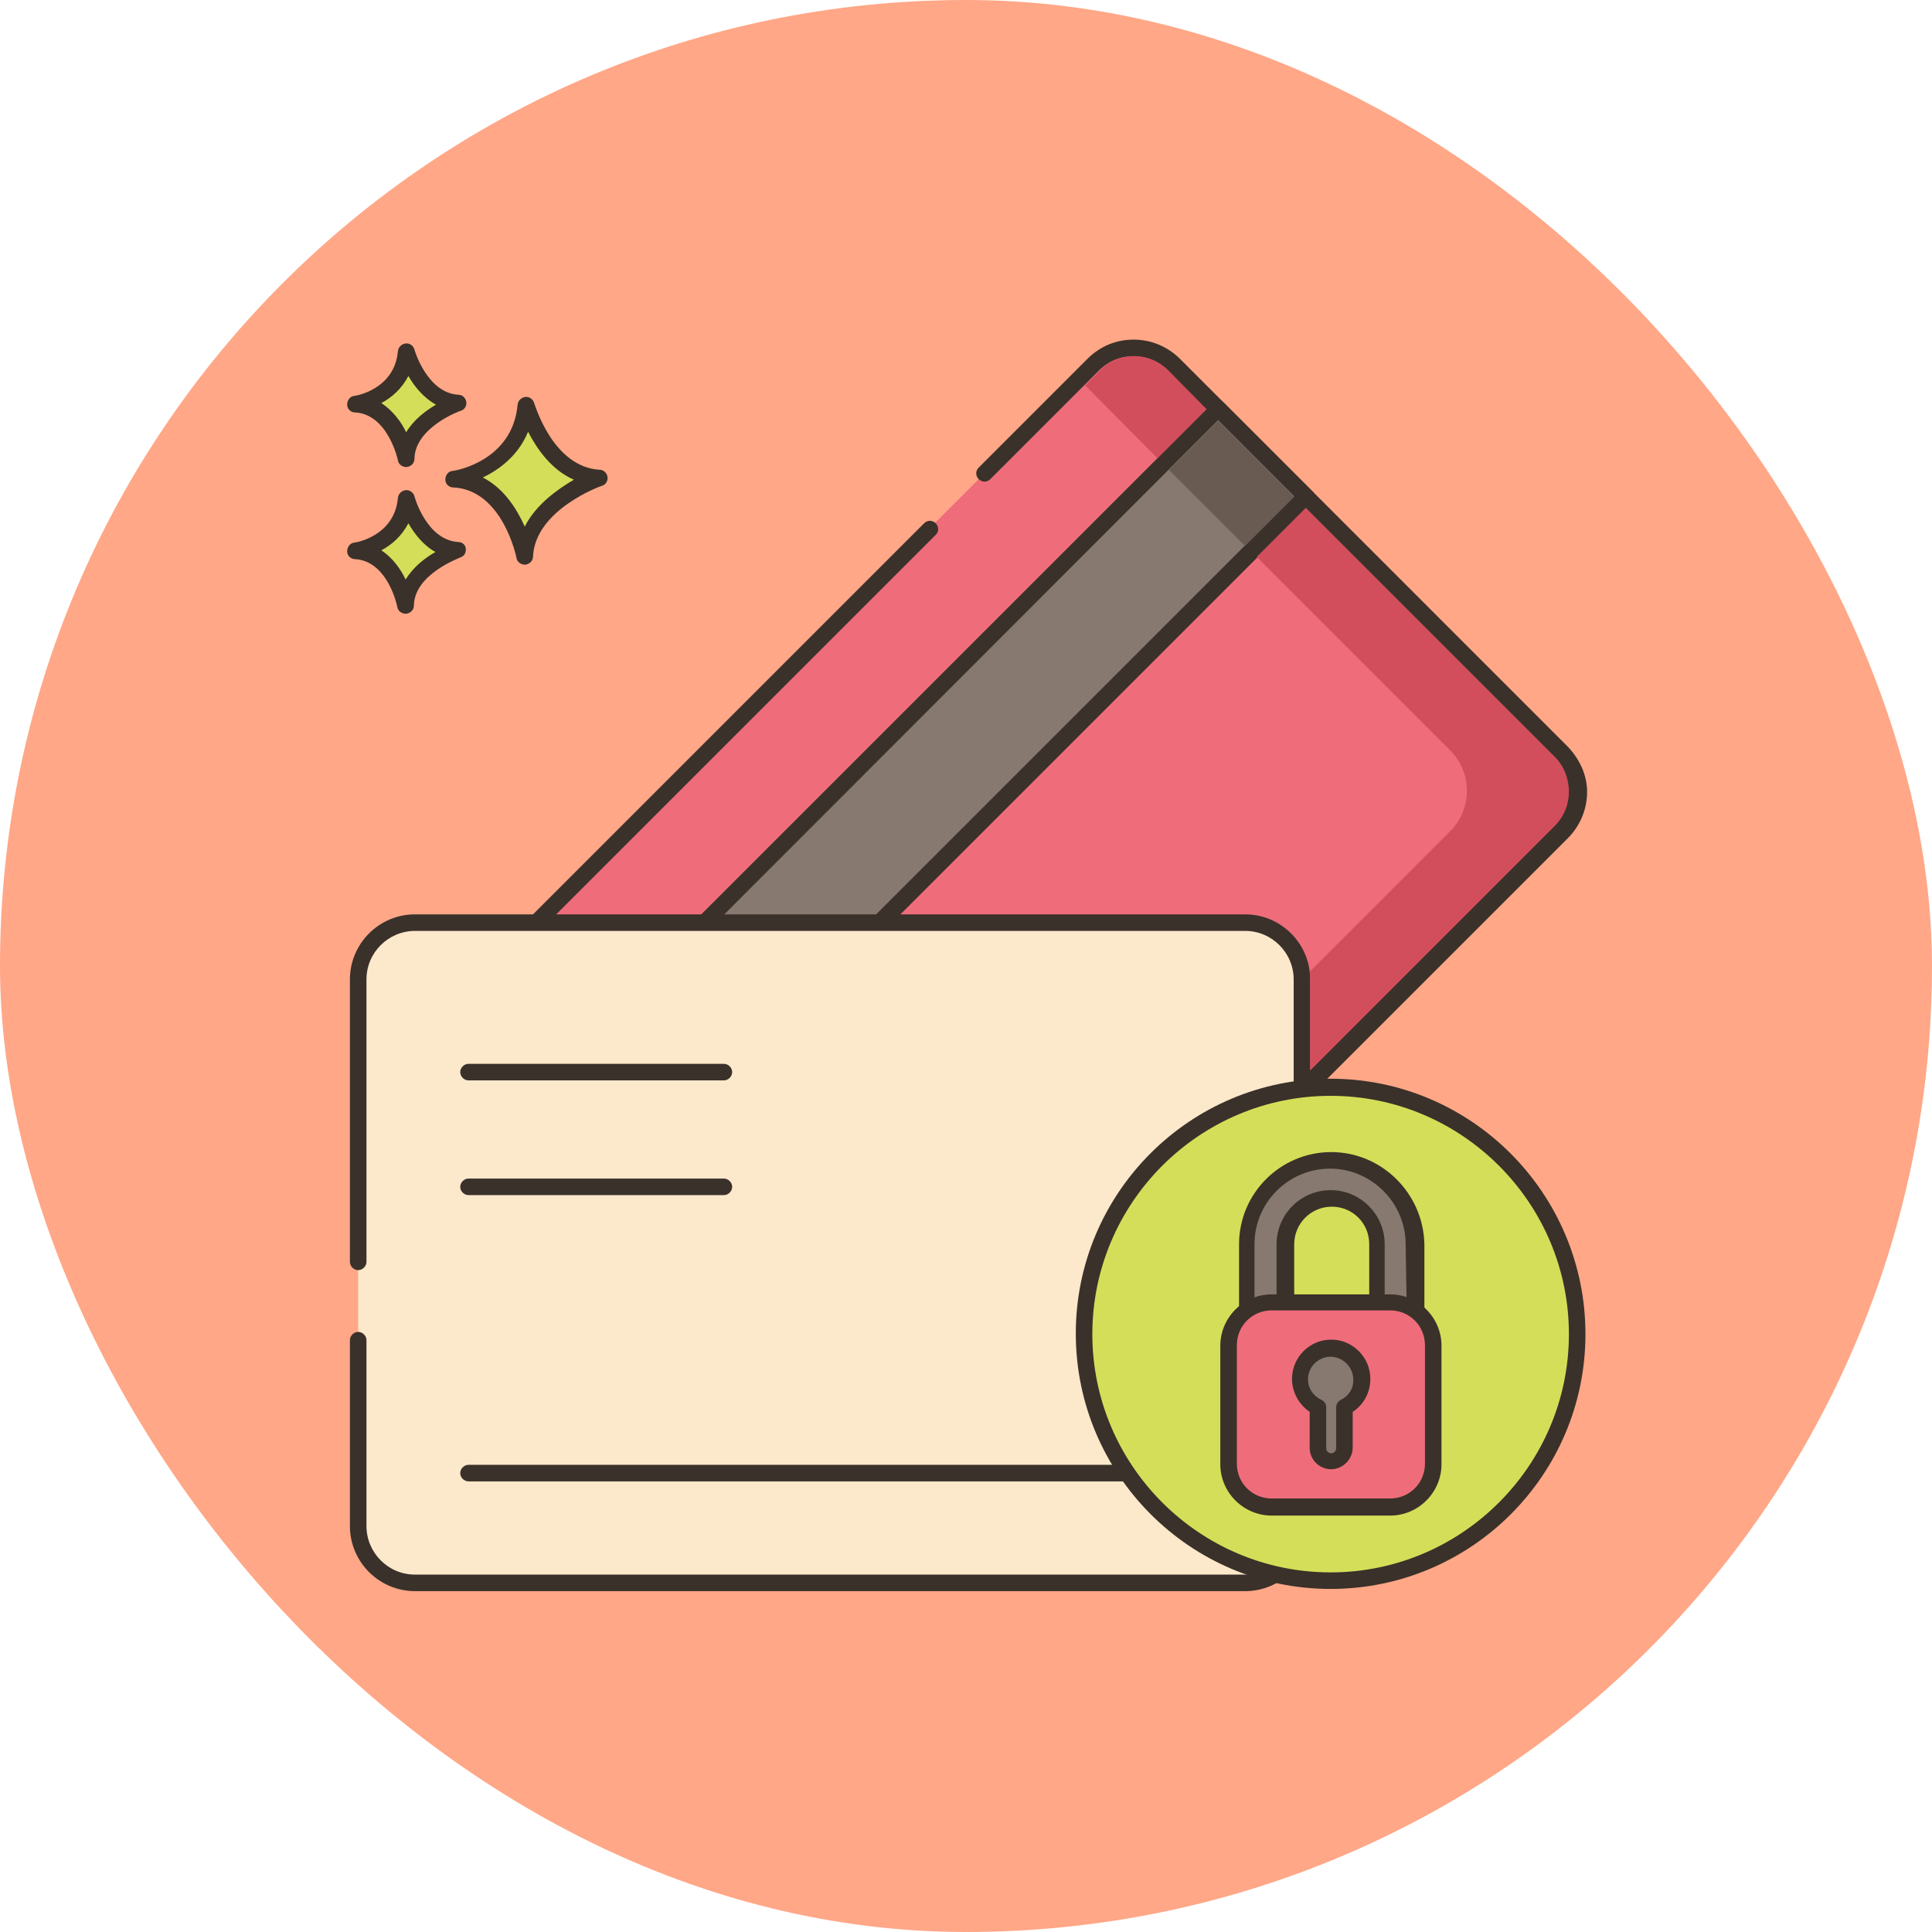 <svg width="176" height="176" viewBox="0 0 176 176" fill="none" xmlns="http://www.w3.org/2000/svg">
<rect width="176" height="176" rx="88" fill="#FF4400" fill-opacity="0.47"/>
<path d="M142.169 68.422L106.946 33.199C104.936 31.189 101.62 31.189 99.61 33.199L89.711 43.097L84.686 48.122L46.197 86.612C44.187 88.622 44.187 91.938 46.197 93.948L81.42 129.171C83.43 131.181 86.746 131.181 88.756 129.171L142.22 75.708C144.179 73.748 144.179 70.432 142.169 68.422Z" fill="#EF6D7A"/>
<path d="M142.722 67.92L107.499 32.696C106.393 31.591 104.886 30.938 103.278 30.938C101.67 30.938 100.213 31.541 99.057 32.696L89.158 42.595C88.857 42.896 88.857 43.349 89.158 43.65C89.46 43.952 89.912 43.952 90.214 43.65L100.112 33.751C100.967 32.897 102.072 32.445 103.228 32.445C104.383 32.445 105.539 32.897 106.343 33.751L141.566 68.975C142.421 69.829 142.873 70.934 142.873 72.09C142.873 73.246 142.421 74.401 141.566 75.206L88.204 128.669C87.35 129.523 86.244 129.975 85.088 129.975C83.882 129.975 82.777 129.523 81.973 128.669L46.749 93.445C45.895 92.591 45.443 91.486 45.443 90.33C45.443 89.174 45.895 88.019 46.749 87.215L85.239 48.725C85.541 48.424 85.541 47.971 85.239 47.67C84.938 47.368 84.485 47.368 84.184 47.67L45.694 86.159C44.589 87.265 43.936 88.772 43.936 90.38C43.936 91.988 44.539 93.445 45.694 94.601L80.918 129.824C82.023 130.93 83.531 131.583 85.139 131.583C86.746 131.583 88.204 130.98 89.359 129.824L142.823 76.361C143.928 75.256 144.581 73.748 144.581 72.14C144.581 70.532 143.828 69.025 142.722 67.92Z" fill="#3A312A"/>
<path d="M110.956 37.231L50.165 98.023L58.159 106.018L118.951 45.226L110.956 37.231Z" fill="#87796F"/>
<path d="M119.508 44.705L111.518 36.716C111.217 36.414 110.765 36.414 110.463 36.716L49.664 97.515C49.362 97.817 49.362 98.269 49.664 98.571L57.653 106.56C57.804 106.711 58.005 106.761 58.206 106.761C58.407 106.761 58.608 106.66 58.759 106.56L119.558 45.761C119.709 45.61 119.759 45.409 119.759 45.208C119.759 45.007 119.659 44.806 119.508 44.705ZM58.156 104.952L51.272 98.018L110.966 38.274L117.9 45.208L58.156 104.952Z" fill="#3A312A"/>
<path d="M113.428 84.049H37.806C34.941 84.049 32.63 86.361 32.63 89.225V114.951V122.086V139.02C32.63 141.884 34.941 144.195 37.806 144.195H113.428C116.292 144.195 118.603 141.884 118.603 139.02V89.225C118.603 86.361 116.292 84.049 113.428 84.049Z" fill="#FCE8CB"/>
<path d="M113.428 83.295H37.805C34.539 83.295 31.876 85.959 31.876 89.225V114.951C31.876 115.353 32.228 115.705 32.63 115.705C33.032 115.705 33.384 115.353 33.384 114.951V89.225C33.384 86.762 35.394 84.803 37.805 84.803H113.428C115.89 84.803 117.85 86.813 117.85 89.225V139.02C117.85 141.482 115.84 143.442 113.428 143.442H37.805C35.343 143.442 33.384 141.432 33.384 139.02V122.086C33.384 121.684 33.032 121.333 32.63 121.333C32.228 121.333 31.876 121.684 31.876 122.086V139.02C31.876 142.286 34.539 144.949 37.805 144.949H113.428C116.694 144.949 119.357 142.286 119.357 139.02V89.225C119.357 85.959 116.694 83.295 113.428 83.295Z" fill="#3A312A"/>
<path d="M47.955 36.867C47.453 42.695 41.423 43.6 41.423 43.6C46.599 43.851 47.905 50.685 47.905 50.685C48.006 45.811 54.588 43.55 54.588 43.55C49.664 43.248 47.955 36.867 47.955 36.867Z" fill="#D5DE58"/>
<path d="M54.638 42.796C50.317 42.545 48.709 36.766 48.659 36.716C48.558 36.364 48.207 36.113 47.855 36.163C47.503 36.214 47.202 36.465 47.151 36.867C46.699 41.992 41.474 42.896 41.222 42.896C40.82 42.947 40.569 43.298 40.569 43.7C40.569 44.102 40.921 44.404 41.273 44.404C45.795 44.605 47.051 50.785 47.051 50.836C47.101 51.187 47.453 51.438 47.805 51.438H47.855C48.257 51.388 48.558 51.087 48.558 50.685C48.759 46.414 54.789 44.253 54.839 44.253C55.191 44.153 55.392 43.801 55.342 43.449C55.292 43.097 54.99 42.796 54.638 42.796ZM47.805 47.971C47.101 46.414 45.946 44.504 43.986 43.499C45.443 42.796 47.202 41.54 48.106 39.329C48.91 40.886 50.217 42.796 52.277 43.7C50.82 44.555 48.81 45.962 47.805 47.971Z" fill="#3A312A"/>
<path d="M37.052 45.409C36.7 49.529 32.429 50.182 32.429 50.182C36.097 50.333 37.002 55.157 37.002 55.157C37.102 51.74 41.725 50.132 41.725 50.132C38.258 49.931 37.052 45.409 37.052 45.409Z" fill="#D5DE58"/>
<path d="M41.775 49.378C38.861 49.228 37.755 45.258 37.755 45.208C37.655 44.856 37.303 44.605 36.951 44.655C36.599 44.705 36.298 44.956 36.248 45.358C35.946 48.826 32.429 49.429 32.278 49.429C31.876 49.479 31.625 49.831 31.625 50.233C31.625 50.635 31.977 50.936 32.328 50.936C35.343 51.087 36.197 55.257 36.197 55.307C36.248 55.659 36.599 55.91 36.951 55.91H37.002C37.404 55.86 37.705 55.559 37.705 55.157C37.755 52.293 41.876 50.836 41.926 50.785C42.278 50.685 42.478 50.333 42.428 49.981C42.428 49.68 42.127 49.378 41.775 49.378ZM36.951 52.795C36.499 51.84 35.795 50.836 34.74 50.132C35.695 49.63 36.599 48.826 37.203 47.67C37.755 48.625 38.559 49.68 39.665 50.283C38.71 50.836 37.655 51.639 36.951 52.795Z" fill="#3A312A"/>
<path d="M37.001 32.043C36.65 36.163 32.379 36.816 32.379 36.816C36.047 36.967 37.001 41.791 37.001 41.791C37.052 38.374 41.725 36.716 41.725 36.716C38.258 36.515 37.001 32.043 37.001 32.043Z" fill="#D5DE58"/>
<path d="M41.775 35.962C38.911 35.812 37.755 31.892 37.755 31.842C37.655 31.49 37.303 31.239 36.951 31.289C36.599 31.34 36.298 31.591 36.248 31.993C35.946 35.46 32.429 36.063 32.278 36.063C31.876 36.113 31.625 36.465 31.625 36.867C31.625 37.269 31.977 37.57 32.328 37.57C35.343 37.721 36.248 41.892 36.248 41.942C36.298 42.293 36.65 42.545 37.002 42.545H37.052C37.454 42.494 37.755 42.193 37.755 41.791C37.805 38.927 41.926 37.419 41.976 37.419C42.328 37.319 42.529 36.967 42.478 36.615C42.428 36.264 42.127 35.962 41.775 35.962ZM37.002 39.379C36.549 38.424 35.795 37.419 34.74 36.716C35.695 36.214 36.599 35.41 37.203 34.254C37.755 35.209 38.559 36.214 39.715 36.867C38.76 37.419 37.655 38.274 37.002 39.379Z" fill="#3A312A"/>
<path d="M65.944 107.364H42.679C42.278 107.364 41.926 107.716 41.926 108.118C41.926 108.52 42.278 108.871 42.679 108.871H65.944C66.346 108.871 66.698 108.52 66.698 108.118C66.698 107.716 66.346 107.364 65.944 107.364Z" fill="#3A312A"/>
<path d="M109.006 133.442H42.679C42.278 133.442 41.926 133.794 41.926 134.196C41.926 134.598 42.278 134.95 42.679 134.95H109.006C109.408 134.95 109.76 134.598 109.76 134.196C109.76 133.794 109.408 133.442 109.006 133.442Z" fill="#3A312A"/>
<path d="M65.944 96.912H42.679C42.278 96.912 41.926 97.264 41.926 97.666C41.926 98.068 42.278 98.42 42.679 98.42H65.944C66.346 98.42 66.698 98.068 66.698 97.666C66.698 97.264 66.346 96.912 65.944 96.912Z" fill="#3A312A"/>
<path d="M121.216 143.944C133.621 143.944 143.677 133.888 143.677 121.483C143.677 109.079 133.621 99.023 121.216 99.023C108.812 99.023 98.756 109.079 98.756 121.483C98.756 133.888 108.812 143.944 121.216 143.944Z" fill="#D5DE58"/>
<path d="M121.216 98.269C108.403 98.269 98.002 108.67 98.002 121.483C98.002 134.297 108.403 144.748 121.216 144.748C134.029 144.748 144.43 134.347 144.43 121.534C144.43 108.721 134.029 98.269 121.216 98.269ZM121.216 143.241C109.257 143.241 99.509 133.493 99.509 121.534C99.509 109.575 109.257 99.827 121.216 99.827C133.175 99.827 142.923 109.575 142.923 121.534C142.923 133.493 133.175 143.241 121.216 143.241Z" fill="#3A312A"/>
<path d="M121.266 105.706C117.046 105.706 113.629 109.123 113.629 113.343V119.222C113.629 120.177 114.433 120.981 115.387 120.981C116.342 120.981 117.146 120.177 117.146 119.222V113.343C117.146 111.032 119.005 109.173 121.317 109.173C123.628 109.173 125.487 111.032 125.487 113.343V119.222C125.487 120.177 126.291 120.981 127.246 120.981C128.201 120.981 129.005 120.177 129.005 119.222V113.343C128.904 109.123 125.487 105.706 121.266 105.706Z" fill="#87796F"/>
<path d="M121.266 104.952C116.644 104.952 112.875 108.721 112.875 113.343V119.222C112.875 120.579 113.981 121.735 115.387 121.735C116.794 121.735 117.9 120.629 117.9 119.222V113.343C117.9 111.484 119.407 109.926 121.317 109.926C123.226 109.926 124.734 111.434 124.734 113.343V119.222C124.734 120.579 125.839 121.735 127.246 121.735C128.653 121.735 129.758 120.629 129.758 119.222V113.343C129.658 108.721 125.889 104.952 121.266 104.952ZM128.15 119.222C128.15 119.775 127.698 120.227 127.145 120.227C126.593 120.227 126.14 119.775 126.14 119.222V113.343C126.14 110.63 123.93 108.419 121.216 108.419C118.503 108.419 116.292 110.63 116.292 113.343V119.222C116.292 119.775 115.84 120.227 115.287 120.227C114.734 120.227 114.282 119.775 114.282 119.222V113.343C114.282 109.525 117.397 106.459 121.166 106.459C124.935 106.459 128.05 109.575 128.05 113.343L128.15 119.222Z" fill="#3A312A"/>
<path d="M126.643 118.67H115.84C113.679 118.67 111.92 120.428 111.92 122.589V133.392C111.92 135.553 113.679 137.311 115.84 137.311H126.643C128.804 137.311 130.562 135.553 130.562 133.392V122.589C130.562 120.428 128.804 118.67 126.643 118.67Z" fill="#EF6D7A"/>
<path d="M126.643 117.916H115.84C113.277 117.916 111.167 120.026 111.167 122.589V133.392C111.167 135.955 113.277 138.065 115.84 138.065H126.643C129.206 138.065 131.316 135.955 131.316 133.392V122.589C131.316 120.026 129.206 117.916 126.643 117.916ZM129.809 133.342C129.809 135.1 128.402 136.507 126.643 136.507H115.84C114.081 136.507 112.674 135.1 112.674 133.342V122.539C112.674 120.78 114.081 119.373 115.84 119.373H126.643C128.402 119.373 129.809 120.78 129.809 122.539V133.342Z" fill="#3A312A"/>
<path d="M121.266 122.79C119.709 122.79 118.453 124.046 118.453 125.604C118.453 126.709 119.106 127.714 120.061 128.166V131.885C120.061 132.538 120.613 133.091 121.266 133.091C121.92 133.091 122.472 132.538 122.472 131.885V128.166C123.427 127.714 124.08 126.759 124.08 125.604C124.08 124.096 122.824 122.79 121.266 122.79Z" fill="#87796F"/>
<path d="M121.267 122.036C119.307 122.036 117.699 123.644 117.699 125.604C117.699 126.81 118.302 127.915 119.307 128.619V131.885C119.307 132.99 120.211 133.844 121.267 133.844C122.322 133.844 123.226 132.94 123.226 131.885V128.619C124.231 127.965 124.834 126.86 124.834 125.604C124.834 123.644 123.226 122.036 121.267 122.036ZM122.171 127.513C121.92 127.614 121.719 127.915 121.719 128.217V131.935C121.719 132.186 121.518 132.387 121.267 132.387C121.015 132.387 120.814 132.186 120.814 131.935V128.217C120.814 127.915 120.664 127.664 120.362 127.513C119.608 127.161 119.156 126.458 119.156 125.654C119.156 124.498 120.111 123.594 121.216 123.594C122.322 123.594 123.276 124.549 123.276 125.654C123.327 126.458 122.874 127.161 122.171 127.513Z" fill="#3A312A"/>
<path d="M106.443 33.751C105.589 32.897 104.484 32.445 103.328 32.445C102.122 32.445 101.017 32.897 100.213 33.751L98.856 35.108L105.438 41.741L109.911 37.269L106.443 33.751Z" fill="#D34E5C"/>
<path d="M141.667 68.975L118.955 46.263L114.483 50.735L132.12 68.372C134.13 70.382 134.13 73.698 132.12 75.708L119.307 88.521C119.357 88.722 119.357 88.973 119.357 89.225V97.515L141.617 75.256C142.471 74.401 142.923 73.296 142.923 72.14C142.923 70.934 142.471 69.779 141.667 68.975Z" fill="#D34E5C"/>
<path d="M110.964 38.333L106.49 42.812L113.422 49.737L117.897 45.257L110.964 38.333Z" fill="#695B51"/>
</svg>
